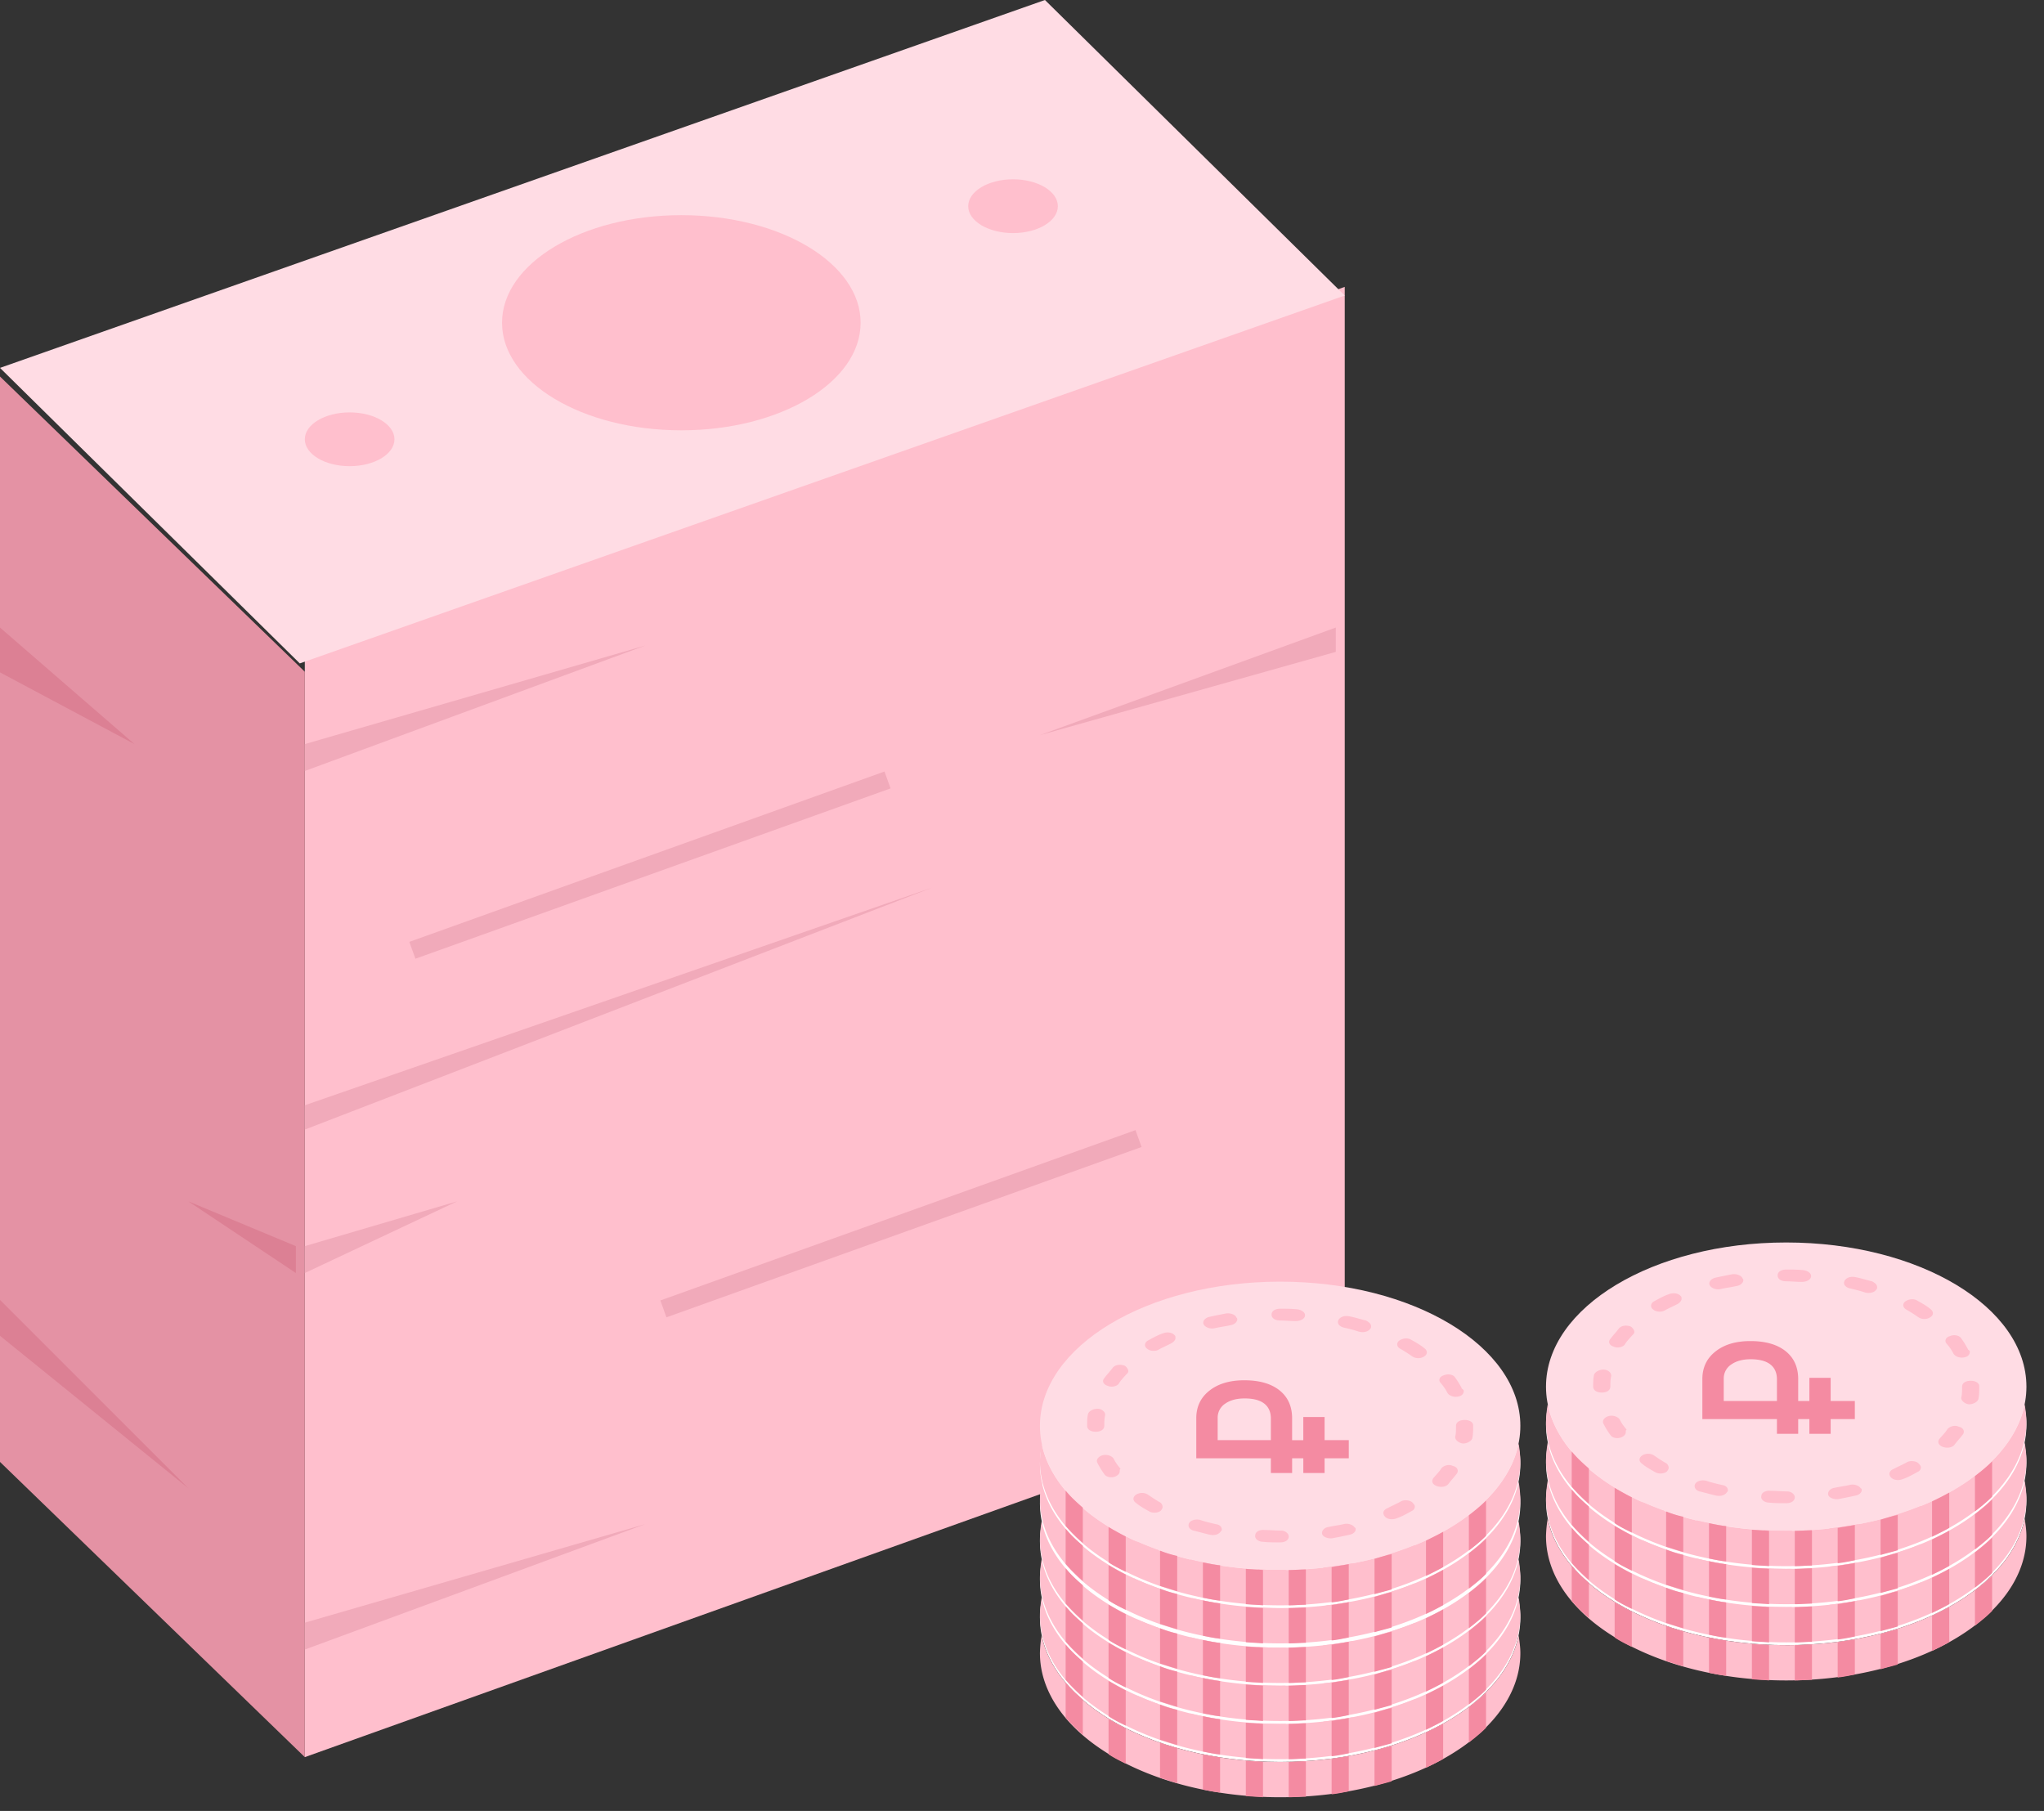 <svg width="114" height="101" fill="none" xmlns="http://www.w3.org/2000/svg"><rect width="100%" height="100%" fill="#333333" stroke="none"/><path d="M75 77.259L17 98V36.741L75 16v61.259z" fill="#FFBFCD"/><path d="M23 53l26.5-9.5M37 73l26.5-9.5" stroke="#F1AABA"/><path d="M0 20.518L16.72 37 75 16.482 58.28 0 0 20.518z" fill="#FFDCE4"/><path d="M17 98V37.465L0 21v60.535L17 98z" fill="#E492A4"/><path d="M10.5 67l6 4v-1.5l-6-2.5zm-3-25.5L0 35v2.5l7.5 4zm3 41.5L0 72.5v2L10.5 83z" fill="#DC8094"/><ellipse cx="38" cy="18" rx="10" ry="6" fill="#FFBFCD"/><ellipse cx="56.5" cy="11.5" rx="2.5" ry="1.5" fill="#FFBFCD"/><ellipse cx="19.5" cy="24.5" rx="2.5" ry="1.5" fill="#FFBFCD"/><path d="M36 36l-19 5.5V43l19-7zm0 49l-19 5.5V92l19-7zM25.5 67L17 69.5V71l8.5-4zM52 49.5L17 61.643V63l35-13.5zm6-8.5l16.5-4.643V35L58 41z" fill="#F1AABA"/><path d="M84.795 90.225c0 4.43-5.98 8.041-13.397 8.041S58 94.656 58 90.225c0-4.432 5.981-8.042 13.398-8.042 7.416 0 13.397 3.61 13.397 8.042z" fill="#fff"/><path d="M71.398 98.266c-6.843 0-12.489-3.085-13.302-7.057a6.852 6.852 0 00-.096.985c0 4.431 5.981 8.042 13.398 8.042 7.416 0 13.397-3.61 13.397-8.042 0-.328-.048-.657-.096-.985-.813 3.972-6.46 7.057-13.301 7.057z" fill="#FFBFCD"/><path d="M82.163 90.192c0 .262 0 .492-.047.722-.048.164-.287.295-.527.295-.239-.032-.43-.197-.43-.36.047-.198.047-.395.047-.624 0-.197.192-.329.479-.329s.478.132.478.296zm-.526-1.904c0 .131-.096.263-.287.296-.24.065-.526-.033-.622-.198a2.64 2.64 0 00-.383-.557c-.143-.165-.048-.361.192-.427.239-.099.526-.033.622.131.143.197.287.427.382.624.096.065.096.098.096.131zm-.335 4.431c0 .066 0 .099-.048.164-.143.197-.335.394-.478.591-.144.164-.43.197-.67.099-.24-.099-.287-.296-.143-.46.143-.164.334-.361.43-.525.144-.164.43-.23.622-.131.192.032.287.164.287.262zm-1.722-6.597c0 .098-.048.164-.144.23a.619.619 0 01-.67 0 8.162 8.162 0 00-.67-.427c-.191-.099-.239-.328-.047-.46.19-.131.478-.164.67-.033.239.132.526.296.717.46.096.066.144.164.144.23zm-.67 8.6c0 .098-.048.196-.192.262-.239.131-.526.295-.813.394-.24.098-.526.066-.67-.099-.143-.164-.096-.36.144-.46.239-.13.478-.229.717-.36.192-.132.527-.099.67.033.096.098.144.164.144.23zm-2.44-10.044c0 .032 0 .098-.048.13-.096.165-.383.23-.622.165-.287-.099-.575-.164-.862-.23-.239-.066-.382-.23-.287-.427.096-.164.335-.262.622-.197.335.066.622.165.91.23.19.099.286.197.286.328zM75.608 96c0 .132-.143.263-.335.296-.287.066-.622.131-.957.197-.239.033-.526-.066-.574-.23-.048-.164.096-.36.335-.394.287-.065.574-.098.861-.164.24-.066.527.033.622.197.048 0 .048.033.048.098zm-2.823-11.947c0 .033 0 .033 0 0 0 .197-.239.328-.526.328-.287 0-.574-.033-.861-.033-.287 0-.479-.131-.479-.328s.192-.328.479-.328c.335 0 .622 0 .957.033.239.032.43.164.43.328zm-.909 12.341c0 .197-.191.329-.478.329-.335 0-.67 0-.957-.033-.24 0-.479-.164-.431-.361 0-.197.24-.329.526-.296.287 0 .622.033.91.033.239 0 .43.164.43.328zm-2.87-12.111c0 .13-.144.295-.384.328-.287.066-.574.098-.86.164-.24.066-.527-.033-.623-.197-.096-.164.048-.361.287-.427.287-.065.622-.131.957-.197.24-.032.526.066.574.23.048.033.048.066.048.099zM68.143 96c0 .033 0 .066-.048.099-.096.164-.335.263-.622.197s-.622-.164-.91-.23c-.238-.066-.334-.262-.238-.426.095-.165.382-.23.622-.165.287.099.574.165.861.23.24.033.335.164.335.295zM65.56 85.334c0 .098-.096.197-.191.263-.24.13-.479.23-.718.36-.191.132-.526.1-.67-.032-.191-.132-.144-.361.048-.46.24-.131.526-.295.813-.394.24-.098.527-.065.67.099.048.033.048.098.048.164zm-.718 9.42c0 .066-.047.131-.095.197-.144.132-.479.164-.67.033-.24-.131-.526-.295-.718-.46-.191-.13-.191-.328 0-.459a.619.619 0 01.67 0c.191.131.43.295.67.427a.318.318 0 01.143.262zm-1.914-7.582c0 .066-.047.131-.095.164-.144.164-.335.361-.43.525-.097.164-.431.23-.623.132-.24-.066-.335-.263-.191-.427.143-.197.335-.394.478-.59.144-.165.43-.198.67-.1.096.066.191.198.191.296zm-.478 5.58c0 .131-.096.23-.24.295-.239.099-.526.033-.621-.13a4.377 4.377 0 01-.383-.624c-.096-.165.048-.362.287-.427.24-.066.526.033.622.197.096.197.24.394.383.558-.048.033-.048.065-.048.131zm-.814-3.151v.033c-.047.197-.047.394-.047.59 0 .198-.192.329-.479.329s-.478-.131-.478-.328c0-.23 0-.46.047-.657.048-.164.288-.295.527-.295.24 0 .43.164.43.328z" fill="#FFBFCD"/><path d="M71.876 98.266v1.97c.335 0 .622-.033.957-.033v-1.97c-.335 0-.622.033-.957.033zm-2.392-.066v1.97c.335.033.622.033.957.066v-1.97c-.335-.032-.622-.032-.957-.065zm4.785-.098v1.97c.334-.033.621-.099.956-.165v-1.969c-.334.066-.622.099-.956.164zm2.391-.459v1.969c.336-.098.623-.164.958-.262v-1.97c-.335.066-.622.164-.957.263zm-9.569.197v1.969c.335.066.622.131.957.164v-1.97c-.335-.032-.622-.098-.957-.163zm-2.392-.657v1.97c.335.098.622.197.957.295v-1.97a5.344 5.344 0 01-.957-.295zm-2.871-1.313v1.97c.287.197.622.36.957.525v-1.97c-.335-.164-.67-.36-.957-.525zm-2.393-2.035v1.97c.288.328.622.656.957.951v-1.97c-.335-.294-.67-.59-.957-.95zm20.097 2.79v1.97c.335-.165.67-.329.957-.493v-1.97c-.287.165-.622.329-.957.493zm2.392.558c.335-.263.67-.525.957-.82v-1.97c-.287.296-.622.558-.957.82v1.97zm-8.048-7.45v1.29h1.35v1.01h-1.35v.821H72.69v-.821h-.624v.821H70.88v-.821h-4.16V89.8c0-.644.245-1.158.736-1.543.487-.384 1.135-.576 1.945-.576.826 0 1.474.183 1.945.549.467.365.707.874.719 1.526v1.266h.624v-1.29h1.186zm-2.996 1.29v-1.206c0-.363-.123-.64-.368-.833-.245-.193-.612-.289-1.098-.289-.436 0-.793.095-1.07.285a.931.931 0 00-.431.777v1.266h2.967z" fill="#F48BA2"/><path d="M84.795 88.103c0 4.431-5.98 8.042-13.397 8.042S58 92.535 58 88.103c0-4.431 5.981-8.042 13.398-8.042 7.416 0 13.397 3.611 13.397 8.042z" fill="#fff"/><path d="M71.398 96.145c-6.843 0-12.489-3.086-13.302-7.057-.048.328-.096.656-.096.985 0 4.43 5.981 8.041 13.398 8.041 7.416 0 13.397-3.61 13.397-8.041a6.85 6.85 0 00-.096-.985c-.813 3.971-6.46 7.057-13.301 7.057z" fill="#FFBFCD"/><path d="M82.163 88.07c0 .263 0 .493-.047.722-.048.165-.287.296-.527.296-.239-.033-.43-.197-.43-.361.048-.197.047-.394.047-.624 0-.197.192-.328.479-.328s.478.131.478.295zm-.526-1.903c0 .13-.096.262-.287.295-.24.066-.526-.033-.622-.197a2.646 2.646 0 00-.383-.558c-.143-.164-.048-.361.192-.427.239-.098.526-.032.622.132.143.197.287.426.382.623.096.066.096.099.096.132zm-.335 4.43c0 .066 0 .1-.048.165-.143.197-.335.394-.478.59-.144.165-.43.198-.67.1-.24-.1-.287-.296-.143-.46.143-.165.334-.362.43-.526.144-.164.43-.23.622-.13.192.032.287.163.287.262zM79.58 84c0 .099-.048.164-.144.23a.619.619 0 01-.67 0 8.181 8.181 0 00-.67-.427c-.191-.098-.239-.328-.047-.46.19-.13.478-.163.67-.032.239.131.526.295.717.46.096.065.144.164.144.23zm-.67 8.6c0 .098-.048.197-.192.263-.239.13-.526.295-.813.393-.24.099-.526.066-.67-.098-.143-.164-.096-.361.144-.46.239-.13.478-.23.717-.36.192-.132.527-.1.67.032.096.099.144.164.144.23zm-2.44-10.044c0 .033 0 .099-.048.131-.096.164-.383.23-.622.164-.287-.098-.575-.164-.862-.23-.239-.065-.382-.23-.287-.426.096-.164.335-.263.622-.197.335.066.622.164.91.23.19.098.287.197.287.328zm-.862 11.324c0 .131-.143.263-.335.296-.287.065-.622.13-.957.196-.239.033-.526-.065-.574-.23-.048-.163.096-.36.335-.393.287-.066.574-.099.861-.164.24-.066.527.033.622.197.048 0 .048.032.048.098zm-2.823-11.948c0 .033 0 .033 0 0 0 .197-.239.329-.526.329-.287 0-.574-.033-.861-.033-.287 0-.479-.131-.479-.328s.192-.329.479-.329c.335 0 .622 0 .957.033.239.033.43.164.43.328zm-.909 12.342c0 .197-.191.328-.478.328-.335 0-.67 0-.957-.033-.24 0-.479-.164-.431-.36 0-.198.24-.329.526-.296.287 0 .622.033.91.033.239 0 .43.164.43.328zm-2.87-12.112c0 .131-.144.295-.384.328-.287.066-.574.099-.86.165-.24.065-.527-.033-.623-.198-.096-.164.048-.36.287-.426.287-.066.622-.132.957-.197.24-.033.526.066.574.23.048.033.048.065.048.098zm-.862 11.718c0 .033 0 .066-.048.099-.096.164-.335.262-.622.197-.287-.066-.622-.165-.91-.23-.238-.066-.334-.263-.238-.427.095-.164.383-.23.622-.164.287.098.574.164.861.23.24.033.335.164.335.295zM65.56 83.213c0 .098-.096.196-.191.262-.24.131-.479.23-.718.361-.191.131-.526.099-.67-.033-.191-.131-.143-.36.048-.46.24-.13.526-.295.813-.393.24-.099.527-.066.67.098.048.033.048.099.048.165zm-.718 9.42c0 .065-.047.131-.095.197-.144.131-.479.164-.67.032-.24-.13-.526-.295-.718-.459-.191-.131-.191-.328 0-.46a.619.619 0 01.67 0c.191.132.43.296.67.427a.318.318 0 01.143.263zM62.93 85.05c0 .065-.048.13-.096.164-.144.164-.335.36-.43.525-.097.164-.431.23-.623.131-.24-.066-.335-.262-.191-.426.143-.197.335-.394.478-.591.144-.165.43-.197.67-.099.096.066.191.197.191.296zm-.479 5.58c0 .13-.096.23-.24.295-.239.098-.526.033-.621-.131a4.387 4.387 0 01-.383-.624c-.096-.164.048-.361.287-.427.24-.065.526.033.622.197.096.197.24.394.383.558-.048.033-.048.066-.048.132zm-.814-3.151v.032c-.047.197-.047.394-.047.591 0 .197-.192.328-.479.328s-.478-.13-.478-.328c0-.23 0-.46.048-.656.047-.164.287-.296.526-.296.24 0 .43.164.43.329z" fill="#FFBFCD"/><path d="M71.876 96.145v1.97c.335 0 .622-.034.957-.034v-1.969c-.335 0-.622.033-.957.033zm-2.392-.065v1.969c.335.032.622.032.957.065v-1.97c-.335-.032-.622-.032-.957-.065zm4.785-.1v1.97c.334-.033.622-.098.956-.164v-1.97c-.334.066-.621.1-.956.165zm2.392-.459v1.97c.335-.099.622-.164.957-.263v-1.97c-.335.066-.622.165-.957.263zm-9.57.197v1.97c.335.065.622.131.957.164v-1.97c-.335-.032-.622-.098-.957-.164zm-2.392-.656v1.97c.335.098.622.196.957.294v-1.969a5.334 5.334 0 01-.957-.295zm-2.871-1.313v1.97c.287.196.622.36.957.524v-1.97c-.335-.163-.67-.36-.957-.524zm-2.393-2.035v1.97c.288.327.623.656.957.951v-1.97c-.334-.295-.67-.59-.957-.951zm20.097 2.79v1.97c.335-.165.67-.329.957-.493v-1.97c-.287.165-.622.329-.957.493zm2.392.558c.335-.263.67-.525.957-.82v-1.97c-.287.295-.622.558-.957.82v1.97zm-8.048-7.45v1.29h1.35v1.01h-1.35v.82H72.69v-.82h-.624v.82H70.88v-.82h-4.16V87.68c0-.644.245-1.158.736-1.543.487-.385 1.135-.577 1.945-.577.826 0 1.474.183 1.945.55.467.365.707.874.719 1.526v1.266h.624v-1.29h1.186zm-2.996 1.29v-1.206c0-.364-.123-.641-.368-.834-.245-.192-.611-.288-1.098-.288-.436 0-.793.095-1.07.284a.931.931 0 00-.431.778v1.266h2.967z" fill="#F48BA2"/><path d="M84.795 85.973c0 4.431-5.98 8.042-13.397 8.042S58 90.405 58 85.973c0-4.431 5.981-8.042 13.398-8.042 7.416 0 13.397 3.61 13.397 8.042z" fill="#fff"/><path d="M71.398 94.015c-6.843 0-12.489-3.086-13.302-7.057a6.854 6.854 0 00-.096.984c0 4.432 5.981 8.042 13.398 8.042 7.416 0 13.397-3.61 13.397-8.042a6.83 6.83 0 00-.096-.984c-.813 3.971-6.46 7.057-13.301 7.057z" fill="#FFBFCD"/><path d="M82.163 85.94c0 .263 0 .493-.047.722-.048.164-.287.296-.527.296-.239-.033-.43-.197-.43-.361.047-.197.047-.394.047-.624 0-.197.192-.328.479-.328s.478.131.478.295zm-.526-1.904c0 .132-.096.263-.287.296-.24.066-.526-.033-.622-.197a2.64 2.64 0 00-.383-.558c-.143-.164-.048-.361.192-.427.239-.098.526-.033.622.131.143.197.287.427.382.624.096.066.096.099.096.131zm-.335 4.432c0 .065 0 .098-.048.164-.143.197-.335.394-.478.59-.144.165-.43.198-.67.099-.24-.099-.287-.295-.143-.46.143-.164.334-.36.43-.525.144-.164.43-.23.622-.131.192.033.287.164.287.263zM79.58 81.87c0 .099-.048.164-.144.23a.619.619 0 01-.67 0 8.162 8.162 0 00-.67-.427c-.191-.098-.239-.328-.047-.46.19-.13.478-.163.67-.032.239.131.526.295.717.46.096.065.144.163.144.23zm-.67 8.6c0 .098-.048.197-.192.262-.239.132-.526.296-.813.394-.24.099-.526.066-.67-.098-.143-.164-.096-.361.144-.46.239-.131.478-.23.717-.36.192-.132.527-.1.67.032.096.099.144.164.144.23zm-2.44-10.044c0 .033 0 .098-.048.131-.096.164-.383.23-.622.164-.287-.098-.575-.164-.862-.23-.239-.065-.382-.23-.287-.426.096-.164.335-.263.622-.197.335.066.622.164.91.23.19.098.286.197.286.328zm-.862 11.324c0 .131-.143.263-.335.295-.287.066-.622.132-.957.197-.239.033-.526-.065-.574-.23-.048-.164.096-.36.335-.393.287-.066.574-.099.861-.165.24-.065.527.033.622.198.048 0 .048.032.048.098zm-2.823-11.948c0 .033 0 .033 0 0 0 .197-.239.328-.526.328-.287 0-.574-.032-.861-.032-.287 0-.479-.132-.479-.329s.192-.328.479-.328c.335 0 .622 0 .957.033.239.033.43.164.43.328zm-.909 12.342c0 .197-.191.328-.478.328-.335 0-.67 0-.957-.033-.24 0-.479-.164-.431-.36 0-.198.24-.33.526-.296.287 0 .622.033.91.033.239 0 .43.164.43.328zm-2.87-12.112c0 .131-.144.295-.384.328-.287.066-.574.099-.86.164-.24.066-.527-.032-.623-.197-.096-.164.048-.36.287-.426.287-.066.622-.132.957-.197.24-.033.526.065.574.23.048.032.048.065.048.098zm-.862 11.718c0 .033 0 .066-.048.098-.096.165-.335.263-.622.197-.287-.065-.622-.164-.91-.23-.238-.065-.334-.262-.238-.426.095-.164.382-.23.622-.164.287.098.574.164.861.23.24.032.335.164.335.295zM65.56 81.082c0 .099-.096.197-.191.263-.24.131-.479.23-.718.361-.191.131-.526.099-.67-.033-.191-.131-.144-.36.048-.46.24-.13.526-.295.813-.393.24-.099.527-.066.67.098.048.033.048.099.048.164zm-.718 9.42c0 .066-.047.132-.095.198-.144.13-.479.164-.67.032-.24-.13-.526-.295-.718-.46-.191-.13-.191-.327 0-.459a.619.619 0 01.67 0c.191.132.43.296.67.427a.318.318 0 01.143.263zm-1.914-7.582c0 .066-.047.132-.095.165-.144.164-.335.36-.43.525-.097.164-.431.23-.623.131-.24-.066-.335-.263-.191-.427.143-.197.335-.394.478-.59.144-.165.43-.197.67-.099.096.066.191.197.191.295zm-.478 5.58c0 .132-.096.23-.24.296-.239.098-.526.033-.621-.132a4.377 4.377 0 01-.383-.623c-.096-.164.048-.361.287-.427.24-.066.526.033.622.197.096.197.24.394.383.558-.048.033-.048.066-.048.131zm-.814-3.15v.032c-.047.197-.047.394-.047.591 0 .197-.192.328-.479.328s-.478-.131-.478-.328c0-.23 0-.46.047-.656.048-.165.288-.296.527-.296.24 0 .43.164.43.328z" fill="#FFBFCD"/><path d="M71.876 94.015v1.97c.335 0 .622-.034.957-.034v-1.97c-.335 0-.622.034-.957.034zm-2.392-.065v1.968c.335.033.622.033.957.066v-1.97c-.335-.032-.622-.032-.957-.065zm4.785-.1v1.97c.334-.033.621-.098.956-.164v-1.97c-.334.066-.622.1-.956.165zm2.391-.459v1.97c.336-.099.623-.165.958-.263v-1.97c-.335.066-.622.165-.957.263zm-9.569.197v1.97c.335.065.622.13.957.163v-1.969c-.335-.033-.622-.098-.957-.164zm-2.392-.656V94.9c.335.098.622.197.957.295v-1.969a5.352 5.352 0 01-.957-.295zm-2.871-1.313v1.969c.287.197.622.361.957.525v-1.97c-.335-.163-.67-.36-.957-.524zm-2.393-2.035v1.969c.288.328.622.657.957.952v-1.97c-.335-.295-.67-.59-.957-.951zm20.097 2.79v1.969c.335-.164.67-.328.957-.492v-1.97c-.287.164-.622.328-.957.493zm2.392.558c.335-.263.67-.526.957-.82v-1.97c-.287.295-.622.558-.957.82v1.97zm-8.048-7.451v1.29h1.35v1.01h-1.35v.822H72.69v-.822h-.624v.822H70.88v-.822h-4.16V85.55c0-.644.245-1.158.736-1.543.487-.385 1.135-.577 1.945-.577.826 0 1.474.183 1.945.549.467.366.707.875.719 1.526v1.267h.624v-1.29h1.186zm-2.996 1.29v-1.205c0-.364-.123-.641-.368-.834-.245-.192-.612-.288-1.098-.288-.436 0-.793.095-1.07.284a.931.931 0 00-.431.778v1.266h2.967z" fill="#F48BA2"/><path d="M84.795 83.851c0 4.432-5.98 8.042-13.397 8.042S58 88.283 58 83.851c0-4.43 5.981-8.041 13.398-8.041 7.416 0 13.397 3.61 13.397 8.041z" fill="#fff"/><path d="M71.398 91.893c-6.843 0-12.489-3.085-13.302-7.057a6.843 6.843 0 00-.096.985c0 4.431 5.981 8.042 13.398 8.042 7.416 0 13.397-3.611 13.397-8.042a6.85 6.85 0 00-.096-.985c-.813 3.972-6.46 7.057-13.301 7.057z" fill="#FFBFCD"/><path d="M82.163 83.819c0 .262 0 .492-.047.722-.048.164-.287.295-.527.295-.239-.033-.43-.197-.43-.36.048-.198.047-.395.047-.624 0-.198.192-.329.479-.329s.478.132.478.296zm-.526-1.904c0 .131-.096.262-.287.295-.24.066-.526-.032-.622-.197a2.646 2.646 0 00-.383-.558c-.143-.164-.048-.36.192-.426.239-.099.526-.033.622.13.143.198.287.428.382.625.096.065.096.098.096.13zm-.335 4.431c0 .066 0 .099-.048.164-.143.197-.335.394-.478.591-.144.164-.43.197-.67.098-.24-.098-.287-.295-.143-.46.143-.163.334-.36.43-.524.144-.164.43-.23.622-.132.192.033.287.165.287.263zm-1.722-6.597c0 .098-.048.164-.144.23a.619.619 0 01-.67 0 8.181 8.181 0 00-.67-.427c-.191-.099-.239-.329-.047-.46.19-.131.478-.164.67-.033.239.132.526.296.717.46.096.065.144.164.144.23zm-.67 8.6c0 .098-.048.196-.192.262-.239.131-.526.295-.813.394-.24.098-.526.065-.67-.099-.143-.164-.096-.36.144-.46.239-.13.478-.229.717-.36.192-.132.527-.099.67.032.096.099.144.165.144.23zm-2.44-10.045c0 .033 0 .099-.048.132-.096.164-.383.23-.622.164-.287-.099-.575-.164-.862-.23-.239-.066-.382-.23-.287-.427.096-.164.335-.262.622-.197.335.066.622.164.91.23.19.099.287.197.287.328zm-.862 11.324c0 .132-.143.263-.335.296-.287.065-.622.131-.957.197-.239.032-.526-.066-.574-.23-.048-.164.096-.361.335-.394.287-.066.574-.098.861-.164.24-.066.527.033.622.197.048 0 .048.033.048.098zm-2.823-11.947c0 .032 0 .032 0 0 0 .197-.239.328-.526.328-.287 0-.574-.033-.861-.033-.287 0-.479-.131-.479-.328s.192-.328.479-.328c.335 0 .622 0 .957.032.239.033.43.164.43.329zm-.909 12.341c0 .197-.191.328-.478.328-.335 0-.67 0-.957-.032-.24 0-.479-.165-.431-.361 0-.197.24-.329.526-.296.287 0 .622.033.91.033.239 0 .43.164.43.328zm-2.87-12.112c0 .132-.144.296-.384.329-.287.065-.574.098-.86.164-.24.065-.527-.033-.623-.197-.096-.164.048-.361.287-.427.287-.066.622-.131.957-.197.24-.033.526.066.574.23.048.033.048.066.048.098zm-.862 11.718c0 .033 0 .066-.048.099-.096.164-.335.262-.622.197-.287-.066-.622-.164-.91-.23-.238-.066-.334-.263-.238-.427.095-.164.383-.23.622-.164.287.099.574.164.861.23.24.033.335.164.335.295zM65.56 78.961c0 .098-.096.197-.191.262-.24.132-.479.23-.718.361-.191.132-.526.099-.67-.032-.191-.132-.143-.362.048-.46.24-.131.526-.295.813-.394.24-.098.527-.066.67.099.048.032.048.098.048.164zm-.718 9.42c0 .066-.047.131-.095.197-.144.131-.479.164-.67.033-.24-.132-.526-.296-.718-.46-.191-.131-.191-.328 0-.46a.619.619 0 01.67 0c.191.132.43.296.67.427a.318.318 0 01.143.263zM62.93 80.8c0 .066-.048.131-.096.164-.144.164-.335.361-.43.525-.097.164-.431.23-.623.132-.24-.066-.335-.263-.191-.427.143-.197.335-.394.478-.591.144-.164.43-.197.67-.099.096.066.191.197.191.296zm-.479 5.58c0 .131-.096.23-.24.295-.239.099-.526.033-.621-.131a4.387 4.387 0 01-.383-.624c-.096-.164.048-.36.287-.426.24-.066.526.032.622.197.096.197.24.393.383.558-.048.032-.048.065-.048.13zm-.814-3.151v.033c-.047.197-.047.394-.047.59 0 .197-.192.329-.479.329s-.478-.132-.478-.329c0-.23 0-.46.048-.656.047-.164.287-.295.526-.295.24 0 .43.164.43.328z" fill="#FFBFCD"/><path d="M71.876 91.893v1.97c.335 0 .622-.033.957-.033v-1.97c-.335 0-.622.033-.957.033zm-2.392-.065v1.969c.335.033.622.033.957.066v-1.97c-.335-.033-.622-.033-.957-.066zm4.785-.099v1.97c.334-.034.622-.1.956-.165v-1.97c-.334.067-.621.1-.956.165zm2.392-.459v1.969c.335-.099.622-.164.957-.263v-1.97c-.335.067-.622.165-.957.263zm-9.57.196v1.97c.335.065.622.131.957.164v-1.97c-.335-.032-.622-.098-.957-.163zm-2.392-.656v1.97c.335.098.622.196.957.295v-1.97a5.334 5.334 0 01-.957-.295zm-2.871-1.313v1.97c.287.196.622.36.957.525v-1.97c-.335-.164-.67-.36-.957-.525zm-2.393-2.035v1.97c.288.328.623.656.957.951v-1.97c-.334-.294-.67-.59-.957-.95zm20.097 2.79v1.97c.335-.165.67-.329.957-.493v-1.97c-.287.165-.622.329-.957.493zm2.392.558c.335-.263.67-.525.957-.82v-1.97c-.287.295-.622.558-.957.82v1.97zm-8.048-7.45v1.29h1.35v1.01h-1.35v.821H72.69v-.821h-.624v.821H70.88v-.821h-4.16v-2.232c0-.644.245-1.158.736-1.543.487-.384 1.135-.577 1.945-.577.826 0 1.474.183 1.945.55.467.365.707.874.719 1.526v1.266h.624v-1.29h1.186zm-2.996 1.29v-1.206c0-.363-.123-.641-.368-.833-.245-.193-.611-.289-1.098-.289-.436 0-.793.095-1.07.285a.931.931 0 00-.431.777v1.266h2.967z" fill="#F48BA2"/><path d="M84.795 81.644c0 4.431-5.98 8.042-13.397 8.042S58 86.076 58 81.644c0-4.43 5.981-8.041 13.398-8.041 7.416 0 13.397 3.61 13.397 8.041z" fill="#fff"/><path d="M71.398 89.686c-6.843 0-12.489-3.085-13.302-7.057a6.85 6.85 0 00-.096.985c0 4.431 5.981 8.042 13.398 8.042 7.416 0 13.397-3.611 13.397-8.042a6.85 6.85 0 00-.096-.985c-.813 3.972-6.46 7.057-13.301 7.057z" fill="#FFBFCD"/><path d="M82.163 81.612c0 .262 0 .492-.047.722-.048.164-.287.295-.527.295-.239-.033-.43-.197-.43-.36.047-.198.047-.395.047-.625 0-.197.192-.328.479-.328s.478.132.478.296zm-.526-1.904c0 .131-.096.262-.287.295-.24.066-.526-.033-.622-.197a2.64 2.64 0 00-.383-.558c-.143-.164-.048-.36.192-.426.239-.099.526-.033.622.13.143.198.287.428.382.624.096.066.096.099.096.132zm-.335 4.431c0 .066 0 .099-.048.164-.143.197-.335.394-.478.59-.144.165-.43.198-.67.1-.24-.1-.287-.296-.143-.46.143-.164.334-.361.43-.525.144-.164.43-.23.622-.132.192.033.287.164.287.263zm-1.722-6.597c0 .098-.048.164-.144.23a.619.619 0 01-.67 0 8.162 8.162 0 00-.67-.427c-.191-.099-.239-.329-.047-.46.19-.131.478-.164.67-.033.239.132.526.296.717.46.096.065.144.164.144.23zm-.67 8.6c0 .098-.048.196-.192.262-.239.131-.526.295-.813.394-.24.098-.526.065-.67-.099-.143-.164-.096-.36.144-.46.239-.13.478-.23.717-.36.192-.132.527-.099.67.032.096.099.144.165.144.23zm-2.44-10.045c0 .033 0 .099-.048.132-.096.164-.383.23-.622.164-.287-.099-.575-.164-.862-.23-.239-.066-.382-.23-.287-.427.096-.164.335-.262.622-.197.335.066.622.164.91.23.19.099.286.197.286.328zm-.862 11.324c0 .132-.143.263-.335.296-.287.065-.622.131-.957.197-.239.032-.526-.066-.574-.23-.048-.164.096-.361.335-.394.287-.066.574-.098.861-.164.24-.066.527.033.622.197.048 0 .048.033.048.098zm-2.823-11.947c0 .032 0 .032 0 0 0 .197-.239.328-.526.328-.287 0-.574-.033-.861-.033-.287 0-.479-.131-.479-.328s.192-.328.479-.328c.335 0 .622 0 .957.032.239.033.43.165.43.329zm-.909 12.341c0 .197-.191.328-.478.328-.335 0-.67 0-.957-.032-.24 0-.479-.165-.431-.361 0-.197.24-.329.526-.296.287 0 .622.033.91.033.239 0 .43.164.43.328zm-2.87-12.112c0 .132-.144.296-.384.329-.287.065-.574.098-.86.164-.24.065-.527-.033-.623-.197-.096-.164.048-.361.287-.427.287-.066.622-.131.957-.197.24-.033.526.066.574.23.048.033.048.066.048.098zm-.862 11.718c0 .033 0 .066-.048.099-.096.164-.335.262-.622.197-.287-.066-.622-.164-.91-.23-.238-.066-.334-.263-.238-.427.095-.164.382-.23.622-.164.287.099.574.164.861.23.24.033.335.164.335.295zM65.56 76.754c0 .098-.096.197-.191.262-.24.132-.479.23-.718.361-.191.132-.526.099-.67-.032-.191-.132-.144-.361.048-.46.24-.131.526-.295.813-.394.24-.098.527-.066.67.099.048.032.048.098.048.164zm-.718 9.42c0 .066-.047.131-.095.197-.144.131-.479.164-.67.033-.24-.132-.526-.296-.718-.46-.191-.131-.191-.328 0-.46a.619.619 0 01.67 0c.191.132.43.296.67.428a.318.318 0 01.143.262zm-1.914-7.582c0 .066-.047.131-.095.164-.144.164-.335.361-.43.525-.097.164-.431.23-.623.131-.24-.065-.335-.262-.191-.426.143-.197.335-.394.478-.591.144-.164.43-.197.67-.099.096.066.191.197.191.296zm-.478 5.58c0 .131-.096.23-.24.295-.239.099-.526.033-.621-.131a4.377 4.377 0 01-.383-.624c-.096-.164.048-.36.287-.426.24-.066.526.032.622.197.096.197.24.393.383.557-.048.033-.048.066-.048.132zm-.814-3.151v.033c-.047.197-.047.394-.047.59 0 .197-.192.329-.479.329s-.478-.132-.478-.329c0-.23 0-.46.047-.656.048-.164.288-.296.527-.296.24 0 .43.165.43.329z" fill="#FFBFCD"/><path d="M71.876 89.686v1.97c.335 0 .622-.033.957-.033v-1.97c-.335 0-.622.033-.957.033zm-2.392-.066v1.97c.335.033.622.033.957.066v-1.97c-.335-.033-.622-.033-.957-.066zm4.785-.098v1.97c.334-.034.621-.1.956-.165v-1.97c-.334.067-.622.1-.956.165zm2.391-.46v1.97c.336-.099.623-.164.958-.263V88.8c-.335.066-.622.165-.957.263zm-9.569.198v1.969c.335.066.622.131.957.164v-1.97c-.335-.032-.622-.098-.957-.164zm-2.392-.657v1.97c.335.098.622.196.957.295v-1.97a5.344 5.344 0 01-.957-.295zm-2.871-1.313v1.97c.287.196.622.36.957.525v-1.97c-.335-.164-.67-.36-.957-.525zm-2.393-2.035v1.97c.288.328.622.656.957.951v-1.97c-.335-.295-.67-.59-.957-.951zm20.097 2.79v1.97c.335-.165.67-.329.957-.493v-1.97c-.287.165-.622.329-.957.493zm2.392.558c.335-.262.67-.525.957-.82v-1.97c-.287.296-.622.558-.957.82v1.97zm-8.048-7.45v1.29h1.35v1.01h-1.35v.821H72.69v-.821h-.624v.821H70.88v-.821h-4.16V81.22c0-.644.245-1.158.736-1.543.487-.384 1.135-.577 1.945-.577.826 0 1.474.183 1.945.55.467.365.707.874.719 1.526v1.266h.624v-1.29h1.186zm-2.996 1.29v-1.206c0-.363-.123-.641-.368-.834-.245-.192-.612-.288-1.098-.288-.436 0-.793.095-1.07.285a.931.931 0 00-.431.777v1.266h2.967z" fill="#F48BA2"/><path d="M84.795 79.523c0 4.431-5.98 8.042-13.397 8.042S58 83.954 58 79.523c0-4.431 5.981-8.042 13.398-8.042 7.416 0 13.397 3.61 13.397 8.042z" fill="#FFDCE4"/><path d="M71.398 87.565c-6.843 0-12.489-3.086-13.302-7.057a6.83 6.83 0 00-.096.984c0 4.431 5.981 8.042 13.398 8.042 7.416 0 13.397-3.61 13.397-8.042a6.85 6.85 0 00-.096-.984c-.813 3.971-6.46 7.057-13.301 7.057z" fill="#FFBFCD"/><path d="M82.163 79.49c0 .263 0 .492-.047.722-.048.164-.287.296-.527.296-.239-.033-.43-.197-.43-.361.048-.197.047-.394.047-.624 0-.197.192-.328.479-.328s.478.13.478.295zm-.526-1.904c0 .132-.096.263-.287.296-.24.065-.526-.033-.622-.197a2.641 2.641 0 00-.383-.558c-.143-.164-.048-.361.192-.427.239-.098.526-.033.622.131.143.197.287.427.382.624.096.066.096.099.096.131zm-.335 4.431c0 .066 0 .099-.048.165-.143.197-.335.394-.478.59-.144.164-.43.197-.67.099-.24-.099-.287-.295-.143-.46.143-.164.334-.36.43-.525.144-.164.43-.23.622-.131.192.033.287.164.287.263zM79.58 75.42c0 .098-.048.164-.144.23a.619.619 0 01-.67 0 8.181 8.181 0 00-.67-.427c-.191-.098-.239-.328-.047-.46.19-.13.478-.164.67-.032.239.131.526.295.717.46.096.065.144.163.144.229zm-.67 8.6c0 .098-.048.197-.192.262-.239.132-.526.296-.813.394-.24.099-.526.066-.67-.098-.143-.164-.096-.361.144-.46.239-.131.478-.23.717-.36.192-.132.527-.1.67.032.096.098.144.164.144.23zm-2.44-10.044c0 .033 0 .098-.048.131-.096.164-.383.23-.622.164a8.363 8.363 0 00-.862-.23c-.239-.065-.382-.23-.287-.426.096-.164.335-.263.622-.197.335.065.622.164.91.23.19.098.287.196.287.328zM75.608 85.3c0 .131-.143.262-.335.295-.287.066-.622.132-.957.197-.239.033-.526-.066-.574-.23-.048-.164.096-.36.335-.394.287-.065.574-.098.861-.164.24-.065.527.033.622.197.048 0 .048.033.048.099zm-2.823-11.948c0 .033 0 .033 0 0 0 .197-.239.328-.526.328-.287 0-.574-.033-.861-.033-.287 0-.479-.13-.479-.328 0-.197.192-.328.479-.328.335 0 .622 0 .957.033.239.033.43.164.43.328zm-.909 12.342c0 .197-.191.328-.478.328-.335 0-.67 0-.957-.033-.24 0-.479-.164-.431-.361 0-.197.24-.328.526-.295.287 0 .622.032.91.032.239 0 .43.165.43.329zm-2.87-12.112c0 .131-.144.295-.384.328-.287.066-.574.099-.86.164-.24.066-.527-.033-.623-.197-.096-.164.048-.36.287-.426.287-.066.622-.132.957-.197.24-.033.526.065.574.23.048.032.048.065.048.098zM68.143 85.3c0 .033 0 .065-.048.098-.096.164-.335.263-.622.197-.287-.065-.622-.164-.91-.23-.238-.065-.334-.262-.238-.426.095-.164.383-.23.622-.164.287.098.574.164.861.23.24.032.335.163.335.295zM65.56 74.632c0 .099-.096.197-.191.263-.24.131-.479.23-.718.36-.191.132-.526.1-.67-.032-.191-.131-.143-.361.048-.46.24-.13.526-.295.813-.393.24-.099.527-.066.67.098.048.033.048.099.048.164zm-.718 9.42c0 .066-.047.132-.095.197-.144.132-.479.165-.67.033-.24-.131-.526-.295-.718-.46-.191-.13-.191-.328 0-.459a.619.619 0 01.67 0c.191.132.43.296.67.427a.318.318 0 01.143.262zM62.93 76.47c0 .066-.048.132-.096.164-.144.165-.335.362-.43.526-.097.164-.431.23-.623.13-.24-.065-.335-.262-.191-.426.143-.197.335-.394.478-.59.144-.165.43-.198.67-.1.096.066.191.198.191.296zm-.479 5.58c0 .132-.096.23-.24.296-.239.098-.526.032-.621-.132a4.386 4.386 0 01-.383-.623c-.096-.164.048-.361.287-.427.24-.066.526.033.622.197.096.197.24.394.383.558-.048.033-.048.066-.048.131zm-.814-3.15v.032c-.047.197-.047.394-.047.59 0 .198-.192.33-.479.33s-.478-.132-.478-.33c0-.229 0-.459.048-.656.047-.164.287-.295.526-.295.24 0 .43.164.43.328z" fill="#FFBFCD"/><path d="M71.876 87.565v1.969c.335 0 .622-.033.957-.033v-1.97c-.335 0-.622.034-.957.034zm-2.392-.066v1.97c.335.032.622.032.957.065v-1.97c-.335-.032-.622-.032-.957-.065zm4.785-.099v1.97c.334-.033.622-.099.956-.164v-1.97c-.334.066-.621.099-.956.164zm2.392-.459v1.97c.335-.099.622-.165.957-.263v-1.97c-.335.066-.622.165-.957.263zm-9.57.197v1.97c.335.065.622.13.957.163v-1.969c-.335-.033-.622-.099-.957-.164zm-2.392-.657v1.97c.335.098.622.197.957.295v-1.97a5.334 5.334 0 01-.957-.295zm-2.871-1.313v1.97c.287.197.622.36.957.525v-1.97c-.335-.164-.67-.36-.957-.525zm-2.393-2.035v1.97c.288.328.623.656.957.952v-1.97c-.334-.295-.67-.59-.957-.951zm20.097 2.791v1.969c.335-.164.67-.328.957-.492v-1.97c-.287.164-.622.328-.957.493zm2.392.557c.335-.262.67-.525.957-.82v-1.97c-.287.296-.622.558-.957.82v1.97zm-8.048-7.45v1.29h1.35v1.01h-1.35v.822H72.69v-.822h-.624v.822H70.88v-.822h-4.16V79.1c0-.643.245-1.158.736-1.542.487-.385 1.135-.577 1.945-.577.826 0 1.474.183 1.945.549.467.366.707.874.719 1.526v1.266h.624v-1.29h1.186zm-2.996 1.29v-1.206c0-.363-.123-.64-.368-.833-.245-.192-.611-.288-1.098-.288-.436 0-.793.094-1.07.284a.931.931 0 00-.431.777v1.266h2.967z" fill="#F48BA2"/><path d="M113.02 83.71c0 4.432-5.981 8.043-13.398 8.043-7.416 0-13.397-3.611-13.397-8.042 0-4.431 5.98-8.042 13.397-8.042s13.398 3.61 13.398 8.042z" fill="#fff"/><path d="M99.622 91.752c-6.842 0-12.488-3.085-13.302-7.056a6.866 6.866 0 00-.095.984c0 4.431 5.98 8.042 13.397 8.042s13.398-3.61 13.398-8.042c0-.328-.048-.656-.096-.985-.813 3.972-6.459 7.058-13.302 7.058z" fill="#FFBFCD"/><path d="M110.388 83.678c0 .263 0 .492-.047.722-.048.164-.288.295-.527.295-.239-.032-.43-.196-.43-.36.047-.197.047-.394.047-.624 0-.197.192-.329.479-.329s.478.132.478.296zm-.526-1.904c0 .132-.096.263-.287.296-.239.065-.526-.033-.622-.197a2.635 2.635 0 00-.383-.558c-.143-.164-.048-.361.192-.427.239-.099.526-.033.622.131.143.197.287.427.382.624.096.066.096.098.096.131zm-.335 4.431c0 .066 0 .099-.048.165-.143.196-.335.393-.478.59-.144.164-.431.197-.67.099-.239-.099-.287-.296-.144-.46.144-.164.335-.36.431-.525.144-.164.431-.23.622-.131.191.033.287.164.287.262zm-1.722-6.597c0 .098-.048.164-.144.23a.62.62 0 01-.67 0 8.15 8.15 0 00-.67-.427c-.191-.099-.239-.328-.048-.46.192-.13.479-.164.67-.032.24.13.527.295.718.46.096.065.144.163.144.229zm-.67 8.6c0 .098-.048.197-.192.262-.239.132-.526.296-.813.394-.239.099-.526.066-.67-.098-.144-.165-.096-.362.144-.46.239-.131.478-.23.717-.361.192-.131.527-.098.67.033.096.098.144.164.144.23zm-2.441-10.044c0 .032 0 .098-.047.13-.096.165-.383.23-.622.165a8.444 8.444 0 00-.862-.23c-.239-.065-.383-.23-.287-.426.096-.165.335-.263.622-.197.335.065.622.164.909.23.192.098.287.196.287.328zm-.861 11.324c0 .131-.143.262-.335.295-.287.066-.622.131-.957.197-.239.033-.526-.066-.574-.23-.048-.164.096-.36.335-.394.287-.065.574-.098.861-.164.239-.065.527.033.622.197.048 0 .048.033.048.099zM101.01 77.54c0 .033 0 .033 0 0 0 .197-.239.328-.526.328-.287 0-.574-.033-.861-.033-.288 0-.479-.13-.479-.328 0-.197.191-.328.478-.328.335 0 .622 0 .957.033.24.033.431.164.431.328zm-.909 12.342c0 .197-.191.328-.478.328-.336 0-.67 0-.958-.033-.239 0-.478-.164-.43-.361 0-.197.24-.328.526-.296.287 0 .622.033.91.033.239 0 .43.165.43.329zM97.23 77.77c0 .131-.144.295-.383.328-.287.066-.574.099-.861.164-.24.066-.526-.033-.622-.197-.096-.164.048-.36.287-.427.287-.065.622-.13.957-.197.24-.032.526.066.574.23.048.033.048.066.048.099zm-.861 11.718c0 .032 0 .065-.048.098-.096.164-.335.263-.622.197s-.622-.164-.91-.23c-.239-.065-.334-.262-.239-.426.096-.164.383-.23.623-.164.287.098.574.164.86.23.24.032.336.163.336.295zM93.785 78.82c0 .099-.096.197-.191.263-.24.131-.479.23-.718.36-.192.132-.526.1-.67-.032-.191-.131-.144-.361.048-.46.24-.13.526-.295.813-.393.24-.099.527-.066.67.098.048.033.048.098.048.164zm-.718 9.42c0 .066-.048.132-.095.197-.144.132-.479.165-.67.033-.24-.131-.527-.295-.718-.46-.192-.13-.192-.328 0-.459a.619.619 0 01.67 0c.191.131.43.296.67.427a.318.318 0 01.143.262zm-1.914-7.582a.215.215 0 01-.095.164c-.144.164-.335.361-.431.525-.096.165-.43.23-.622.132-.24-.066-.335-.263-.191-.427.143-.197.335-.394.478-.59.144-.165.43-.198.67-.1.096.066.191.198.191.296zm-.478 5.58c0 .132-.096.23-.24.296-.239.098-.526.032-.621-.132a4.385 4.385 0 01-.383-.623c-.096-.164.048-.361.287-.427.24-.066.526.033.622.197.096.197.24.394.383.558-.048.033-.048.066-.048.131zm-.814-3.15v.032c-.047.197-.047.394-.047.59 0 .198-.192.329-.479.329s-.478-.131-.478-.328c0-.23 0-.46.047-.657.048-.164.288-.295.527-.295.239 0 .43.164.43.328z" fill="#FFBFCD"/><path d="M100.101 91.752v1.97c.335 0 .622-.033.957-.033v-1.97c-.335 0-.622.034-.957.034zm-2.392-.065v1.97c.334.032.622.032.956.065v-1.97c-.334-.032-.622-.032-.957-.065zm4.784-.099v1.97c.335-.033.622-.099.957-.164v-1.97c-.335.066-.622.099-.957.164zm2.393-.459v1.97c.335-.1.622-.165.957-.263v-1.97c-.335.066-.622.164-.957.263zm-9.57.197v1.97c.335.065.622.13.957.163v-1.97c-.335-.032-.622-.098-.957-.163zm-2.392-.656v1.969c.335.098.622.197.957.295v-1.97a5.337 5.337 0 01-.957-.295zm-2.871-1.314v1.97c.287.197.622.36.957.525v-1.97c-.335-.164-.67-.36-.957-.525zm-2.393-2.035v1.97c.288.328.622.656.957.952v-1.97c-.335-.295-.67-.59-.957-.952zm20.097 2.79v1.97c.335-.164.67-.329.957-.493V89.62c-.287.164-.622.328-.957.492zm2.392.559c.335-.263.67-.526.957-.821v-1.97c-.287.296-.622.558-.957.82v1.97zm-8.048-7.45v1.29h1.349v1.009h-1.349v.821h-1.186v-.821h-.625v.821h-1.185v-.821h-4.159v-2.232c0-.644.245-1.158.736-1.542.487-.385 1.135-.577 1.945-.577.826 0 1.474.183 1.945.549.467.366.707.874.718 1.526v1.266h.625v-1.29h1.186zm-2.996 1.29v-1.207c0-.363-.123-.64-.368-.833-.246-.192-.612-.289-1.098-.289-.436 0-.793.095-1.07.285a.931.931 0 00-.431.777v1.266h2.967z" fill="#F48BA2"/><path d="M113.02 81.59c0 4.43-5.981 8.041-13.397 8.041-7.417 0-13.398-3.61-13.398-8.042 0-4.43 5.981-8.041 13.398-8.041 7.416 0 13.397 3.61 13.397 8.041z" fill="#fff"/><path d="M99.622 89.631c-6.842 0-12.488-3.085-13.301-7.057a6.854 6.854 0 00-.096.985c0 4.43 5.98 8.041 13.397 8.041s13.398-3.61 13.398-8.041c0-.329-.048-.657-.096-.985-.813 3.972-6.459 7.057-13.302 7.057z" fill="#FFBFCD"/><path d="M110.388 81.556c0 .263 0 .493-.047.723-.048.164-.288.295-.527.295-.239-.033-.43-.197-.43-.361.047-.197.047-.394.047-.624 0-.197.192-.328.479-.328s.478.131.478.296zm-.526-1.903c0 .131-.096.262-.287.295-.239.066-.526-.033-.622-.197a2.635 2.635 0 00-.383-.558c-.143-.164-.048-.36.192-.427.239-.098.526-.032.622.132.143.197.287.427.382.623.096.066.096.099.096.132zm-.335 4.43c0 .067 0 .1-.048.165-.143.197-.335.394-.478.59-.144.165-.431.198-.67.1-.239-.1-.287-.296-.144-.46.144-.164.335-.361.431-.525.144-.165.431-.23.622-.132.191.033.287.164.287.263zm-1.722-6.597c0 .099-.048.164-.144.23a.62.62 0 01-.67 0 7.983 7.983 0 00-.67-.427c-.191-.098-.239-.328-.048-.46.192-.13.479-.163.67-.032.24.131.527.296.718.46.096.065.144.164.144.23zm-.67 8.6c0 .099-.048.197-.192.263-.239.131-.526.295-.813.394-.239.098-.526.065-.67-.099-.144-.164-.096-.361.144-.46.239-.13.478-.23.717-.36.192-.132.527-.099.67.032.096.099.144.164.144.23zm-2.441-10.044c0 .033 0 .099-.047.131-.096.165-.383.23-.622.165a8.444 8.444 0 00-.862-.23c-.239-.066-.383-.23-.287-.427.096-.164.335-.263.622-.197.335.066.622.164.909.23.192.098.287.197.287.328zm-.861 11.324c0 .132-.143.263-.335.296-.287.065-.622.13-.957.197-.239.032-.526-.066-.574-.23-.048-.164.096-.361.335-.394.287-.066.574-.099.861-.164.24-.066.527.033.622.197.048 0 .048.032.048.098zm-2.823-11.948c0 .033 0 .033 0 0 0 .197-.239.329-.526.329-.287 0-.574-.033-.861-.033-.288 0-.479-.131-.479-.328s.191-.329.478-.329c.335 0 .623 0 .957.033.24.033.431.164.431.328zm-.909 12.342c0 .197-.191.328-.478.328-.335 0-.67 0-.958-.032-.239 0-.478-.165-.43-.362 0-.197.24-.328.526-.295.287 0 .622.033.91.033.239 0 .43.164.43.328zm-2.87-12.112c0 .132-.144.296-.384.329-.287.065-.574.098-.861.164-.24.065-.526-.033-.622-.197-.096-.165.048-.361.287-.427.287-.066.622-.131.957-.197.24-.033.526.066.574.23.048.033.048.065.048.098zm-.862 11.718c0 .033 0 .066-.048.099-.096.164-.335.262-.622.197-.287-.066-.622-.165-.91-.23-.238-.066-.334-.263-.238-.427.095-.164.382-.23.622-.164.287.099.574.164.86.23.24.033.336.164.336.295zM93.785 76.7c0 .098-.096.197-.191.262-.24.132-.479.23-.718.361-.192.132-.526.099-.67-.033-.191-.13-.144-.36.048-.46.24-.13.526-.294.813-.393.24-.099.527-.066.67.098.048.033.048.099.048.165zm-.718 9.42c0 .066-.048.131-.095.197-.144.131-.479.164-.67.033-.24-.132-.527-.296-.718-.46-.191-.131-.191-.328 0-.46a.619.619 0 01.67 0c.191.132.43.296.67.427a.318.318 0 01.143.263zm-1.914-7.582c0 .065-.047.131-.095.164-.144.164-.335.36-.431.525-.096.164-.43.23-.622.131-.24-.065-.335-.262-.191-.426.143-.197.335-.394.478-.591.144-.164.43-.197.67-.099.096.066.191.197.191.296zm-.478 5.58c0 .131-.096.23-.24.295-.239.099-.526.033-.621-.131a4.372 4.372 0 01-.383-.624c-.096-.164.048-.36.287-.427.24-.065.526.033.622.197.096.197.24.394.383.558-.048.033-.048.066-.048.132zm-.814-3.151V81c-.047.196-.047.393-.047.59 0 .197-.192.329-.479.329s-.478-.132-.478-.329c0-.23 0-.46.047-.656.048-.164.288-.296.527-.296.239 0 .43.165.43.329z" fill="#FFBFCD"/><path d="M100.101 89.631v1.97c.335 0 .622-.034.957-.034v-1.969c-.335 0-.622.033-.957.033zm-2.392-.066v1.97c.334.032.622.032.956.065v-1.969c-.334-.033-.622-.033-.956-.066zm4.784-.098v1.97c.335-.034.622-.1.957-.165v-1.97c-.335.066-.622.1-.957.165zm2.393-.46v1.97c.335-.099.622-.164.957-.263v-1.97c-.335.067-.622.165-.957.263zm-9.57.197v1.97c.335.065.622.131.957.164v-1.97c-.335-.032-.622-.098-.957-.164zm-2.392-.656v1.97c.335.098.622.196.957.295v-1.97a5.34 5.34 0 01-.957-.295zm-2.871-1.313v1.97c.287.196.622.36.957.525v-1.97c-.335-.164-.67-.361-.957-.525zM87.66 85.2v1.97c.288.328.622.656.957.951v-1.97c-.335-.295-.67-.59-.957-.951zm20.097 2.79v1.97c.335-.165.67-.329.957-.493v-1.97c-.287.165-.622.329-.957.493zm2.392.558c.335-.263.67-.525.957-.82v-1.97c-.287.295-.622.558-.957.82v1.97zm-8.048-7.45v1.29h1.349v1.01h-1.349v.821h-1.186v-.821h-.625v.821h-1.185v-.821h-4.159v-2.232c0-.644.245-1.158.736-1.543.487-.384 1.135-.577 1.945-.577.826 0 1.474.183 1.945.55.467.365.707.874.718 1.526v1.266h.625v-1.29h1.186zm-2.996 1.29v-1.206c0-.363-.123-.641-.368-.834-.246-.192-.612-.288-1.098-.288-.436 0-.793.095-1.07.284a.931.931 0 00-.431.778v1.266h2.967z" fill="#F48BA2"/><path d="M113.02 79.46c0 4.43-5.981 8.04-13.398 8.04-7.416 0-13.397-3.61-13.397-8.04 0-4.432 5.98-8.042 13.397-8.042s13.398 3.61 13.398 8.041z" fill="#fff"/><path d="M99.622 87.5c-6.842 0-12.488-3.085-13.302-7.056a6.866 6.866 0 00-.095.985c0 4.43 5.98 8.041 13.397 8.041s13.398-3.61 13.398-8.041c0-.329-.048-.657-.096-.985-.813 3.971-6.459 7.057-13.302 7.057z" fill="#FFBFCD"/><path d="M110.388 79.426c0 .263 0 .493-.047.722-.048.165-.288.296-.527.296-.239-.033-.43-.197-.43-.361.047-.197.047-.394.047-.624 0-.197.192-.328.479-.328s.478.131.478.295zm-.526-1.903c0 .131-.096.262-.287.295-.239.066-.526-.033-.622-.197a2.64 2.64 0 00-.383-.558c-.143-.164-.048-.36.192-.427.239-.098.526-.032.622.132.143.197.287.426.382.623.096.066.096.099.096.132zm-.335 4.43c0 .066 0 .1-.048.165-.143.197-.335.394-.478.59-.144.165-.431.198-.67.1-.239-.1-.287-.296-.144-.46.144-.164.335-.361.431-.525.144-.165.431-.23.622-.132.191.033.287.164.287.263zm-1.722-6.597c0 .099-.048.165-.144.23a.62.62 0 01-.67 0 8.15 8.15 0 00-.67-.427c-.191-.098-.239-.328-.048-.46.192-.13.479-.163.67-.032.24.131.527.296.718.46.096.065.144.164.144.23zm-.67 8.6c0 .099-.048.197-.192.263-.239.13-.526.295-.813.394-.239.098-.526.065-.67-.099-.144-.164-.096-.361.144-.46.239-.13.478-.23.717-.36.192-.132.527-.099.67.032.096.099.144.164.144.23zm-2.441-10.044c0 .033 0 .099-.047.131-.096.164-.383.23-.622.164a8.659 8.659 0 00-.862-.23c-.239-.065-.383-.229-.287-.426.096-.164.335-.263.622-.197.335.066.622.164.909.23.192.098.287.197.287.328zm-.861 11.324c0 .132-.143.263-.335.296-.287.065-.622.13-.957.197-.239.032-.526-.066-.574-.23-.048-.164.096-.361.335-.394.287-.066.574-.099.861-.164.239-.066.527.033.622.197.048 0 .048.032.048.098zm-2.823-11.948c0 .033 0 .033 0 0 0 .197-.239.329-.526.329-.287 0-.574-.033-.861-.033-.288 0-.479-.131-.479-.328s.191-.329.478-.329c.335 0 .622 0 .957.033.24.033.431.164.431.329zm-.909 12.342c0 .197-.191.328-.478.328-.336 0-.67 0-.958-.032-.239 0-.478-.165-.43-.362 0-.196.24-.328.526-.295.287 0 .622.033.91.033.239 0 .43.164.43.328zM97.23 73.518c0 .132-.144.296-.383.329-.287.065-.574.098-.861.164-.24.065-.526-.033-.622-.197-.096-.164.048-.361.287-.427.287-.066.622-.131.957-.197.24-.033.526.066.574.23.048.033.048.065.048.098zm-.861 11.718c0 .033 0 .066-.048.099-.096.164-.335.262-.622.197-.287-.066-.622-.164-.91-.23-.239-.066-.334-.263-.239-.427.096-.164.383-.23.623-.164.287.099.574.164.86.23.24.033.336.164.336.295zM93.785 74.57c0 .098-.096.197-.191.262-.24.132-.479.23-.718.361-.192.132-.526.099-.67-.033-.191-.13-.144-.36.048-.46.24-.13.526-.294.813-.393.24-.099.527-.066.67.099.048.032.048.098.048.164zm-.718 9.42c0 .066-.048.131-.095.197-.144.131-.479.164-.67.033-.24-.132-.527-.296-.718-.46-.192-.131-.192-.328 0-.46a.619.619 0 01.67 0c.191.132.43.296.67.427a.317.317 0 01.143.263zm-1.914-7.582c0 .065-.047.131-.095.164-.144.164-.335.36-.431.525-.096.164-.43.23-.622.131-.24-.065-.335-.262-.191-.426.143-.197.335-.394.478-.591.144-.164.43-.197.67-.099.096.066.191.197.191.296zm-.478 5.58c0 .13-.096.23-.24.295-.239.099-.526.033-.621-.131a4.386 4.386 0 01-.383-.624c-.096-.164.048-.36.287-.427.24-.065.526.033.622.197.096.197.24.394.383.558-.048.033-.048.066-.048.132zm-.814-3.151v.032c-.047.197-.047.394-.047.591 0 .197-.192.328-.479.328s-.478-.13-.478-.328c0-.23 0-.46.047-.656.048-.164.288-.296.527-.296.239 0 .43.164.43.329z" fill="#FFBFCD"/><path d="M100.101 87.501v1.97c.335 0 .622-.034.957-.034v-1.969c-.335 0-.622.033-.957.033zm-2.392-.066v1.97c.334.032.622.032.956.065V87.5c-.334-.032-.622-.032-.957-.065zm4.784-.098v1.97c.335-.033.622-.1.957-.165v-1.97c-.335.067-.622.1-.957.165zm2.393-.46v1.97c.335-.099.622-.164.957-.263v-1.97c-.335.066-.622.165-.957.263zm-9.57.197v1.97c.335.065.622.131.957.164v-1.97c-.335-.032-.622-.098-.957-.164zm-2.392-.656v1.97c.335.098.622.196.957.295v-1.97a5.337 5.337 0 01-.957-.295zm-2.871-1.313v1.97c.287.196.622.36.957.524V85.63c-.335-.164-.67-.361-.957-.525zM87.66 83.07v1.97c.288.328.622.656.957.951v-1.97c-.335-.295-.67-.59-.957-.951zm20.097 2.79v1.97c.335-.165.67-.329.957-.493v-1.97c-.287.165-.622.329-.957.493zm2.392.558c.335-.263.67-.525.957-.82v-1.97c-.287.295-.622.558-.957.82v1.97zm-8.048-7.45v1.29h1.349v1.01h-1.349v.821h-1.186v-.821h-.625v.821h-1.185v-.821h-4.159v-2.232c0-.644.245-1.158.736-1.543.487-.384 1.135-.577 1.945-.577.826 0 1.474.183 1.945.55.467.365.707.874.718 1.526v1.266h.625v-1.29h1.186zm-2.996 1.29v-1.206c0-.363-.123-.641-.368-.834-.246-.192-.612-.288-1.098-.288-.436 0-.793.095-1.07.284a.931.931 0 00-.431.778v1.266h2.967z" fill="#F48BA2"/><path d="M113.02 77.338c0 4.43-5.981 8.041-13.397 8.041-7.417 0-13.398-3.61-13.398-8.041 0-4.431 5.981-8.042 13.398-8.042 7.416 0 13.397 3.61 13.397 8.042z" fill="#FFDCE4"/><path d="M99.622 85.38c-6.842 0-12.488-3.086-13.301-7.058a6.852 6.852 0 00-.096.985c0 4.431 5.98 8.042 13.397 8.042s13.398-3.61 13.398-8.042c0-.328-.048-.656-.096-.985-.813 3.972-6.459 7.057-13.302 7.057z" fill="#FFBFCD"/><path d="M110.388 77.305c0 .262 0 .492-.047.722-.048.164-.288.295-.527.295-.239-.032-.43-.197-.43-.36.047-.198.047-.395.047-.624 0-.197.192-.329.479-.329s.478.132.478.296zm-.526-1.904c0 .131-.096.263-.287.296-.239.065-.526-.033-.622-.197a2.635 2.635 0 00-.383-.558c-.143-.164-.048-.361.192-.427.239-.099.526-.033.622.131.143.197.287.427.382.624.096.065.096.098.096.131zm-.335 4.431c0 .066 0 .099-.048.164-.143.197-.335.394-.478.591-.144.164-.431.197-.67.099-.239-.099-.287-.296-.144-.46.144-.164.335-.36.431-.525.144-.164.431-.23.622-.131.191.033.287.164.287.262zm-1.722-6.597c0 .098-.048.164-.144.23a.62.62 0 01-.67 0 7.983 7.983 0 00-.67-.427c-.191-.099-.239-.328-.048-.46.192-.131.479-.164.67-.032.24.13.527.295.718.459.096.066.144.164.144.23zm-.67 8.6c0 .098-.048.196-.192.262-.239.131-.526.296-.813.394-.239.098-.526.066-.67-.099-.144-.164-.096-.36.144-.46.239-.13.478-.229.717-.36.192-.131.527-.099.67.033.096.098.144.164.144.23zm-2.441-10.044c0 .032 0 .098-.047.13-.096.165-.383.23-.622.165a8.444 8.444 0 00-.862-.23c-.239-.066-.383-.23-.287-.426.096-.165.335-.263.622-.198.335.066.622.165.909.23.192.099.287.197.287.328zm-.861 11.324c0 .13-.143.262-.335.295-.287.066-.622.131-.957.197-.239.033-.526-.066-.574-.23-.048-.164.096-.36.335-.394.287-.065.574-.098.861-.164.24-.066.527.033.622.197.048 0 .048.033.048.099zm-2.823-11.948c0 .033 0 .033 0 0 0 .197-.239.328-.526.328-.287 0-.574-.033-.861-.033-.288 0-.479-.131-.479-.328s.191-.328.478-.328c.335 0 .623 0 .957.033.24.032.431.164.431.328zm-.909 12.341c0 .197-.191.329-.478.329-.335 0-.67 0-.958-.033-.239 0-.478-.164-.43-.361 0-.197.24-.328.526-.296.287 0 .622.033.91.033.239 0 .43.164.43.328zm-2.87-12.111c0 .13-.144.295-.384.328-.287.066-.574.098-.861.164-.24.066-.526-.033-.622-.197-.096-.164.048-.361.287-.427.287-.065.622-.13.957-.197.24-.032.526.066.574.23.048.033.048.066.048.099zm-.862 11.718c0 .032 0 .065-.048.098-.096.164-.335.263-.622.197s-.622-.164-.91-.23c-.238-.065-.334-.262-.238-.427.095-.164.382-.23.622-.164.287.099.574.165.86.23.24.033.336.164.336.296zm-2.584-10.668c0 .099-.096.197-.191.263-.24.13-.479.23-.718.36-.192.132-.526.1-.67-.032-.191-.132-.144-.361.048-.46.24-.131.526-.295.813-.394.24-.098.527-.065.67.099.048.033.048.098.048.164zm-.718 9.42c0 .066-.048.132-.095.197-.144.132-.479.164-.67.033-.24-.131-.527-.295-.718-.46-.191-.13-.191-.328 0-.459a.619.619 0 01.67 0c.191.131.43.295.67.427a.318.318 0 01.143.262zm-1.914-7.582c0 .066-.047.131-.095.164-.144.164-.335.361-.431.525-.096.164-.43.23-.622.132-.24-.066-.335-.263-.191-.427.143-.197.335-.394.478-.59.144-.165.43-.198.67-.1.096.066.191.198.191.296zm-.478 5.58c0 .131-.096.23-.24.296-.239.098-.526.032-.621-.132a4.378 4.378 0 01-.383-.623c-.096-.165.048-.362.287-.427.24-.066.526.033.622.197.096.197.24.394.383.558-.048.033-.048.065-.048.131zm-.814-3.151v.033c-.047.197-.047.394-.047.59 0 .198-.192.329-.479.329s-.478-.131-.478-.328c0-.23 0-.46.047-.657.048-.164.288-.295.527-.295.239 0 .43.164.43.328z" fill="#FFBFCD"/><path d="M100.101 85.38v1.969c.335 0 .622-.033.957-.033v-1.97c-.335 0-.622.033-.957.033zm-2.392-.066v1.97c.334.032.622.032.956.065v-1.97c-.334-.032-.622-.032-.956-.065zm4.784-.099v1.97c.335-.033.622-.099.957-.165v-1.969c-.335.066-.622.099-.957.164zm2.393-.459v1.97c.335-.1.622-.165.957-.263v-1.97c-.335.066-.622.164-.957.263zm-9.57.197v1.97c.335.065.622.13.957.163v-1.97c-.335-.032-.622-.098-.957-.163zm-2.392-.657v1.97c.335.098.622.197.957.295v-1.97a5.34 5.34 0 01-.957-.295zm-2.871-1.313v1.97c.287.197.622.36.957.525v-1.97c-.335-.164-.67-.36-.957-.525zm-2.393-2.035v1.97c.288.328.622.656.957.952V81.9c-.335-.295-.67-.59-.957-.952zm20.097 2.79v1.97c.335-.165.67-.329.957-.493v-1.97c-.287.165-.622.33-.957.493zm2.392.558c.335-.263.67-.525.957-.82v-1.97c-.287.296-.622.558-.957.82v1.97zm-8.048-7.45v1.29h1.349v1.01h-1.349v.821h-1.186v-.82h-.625v.82h-1.185v-.82h-4.159v-2.233c0-.644.245-1.158.736-1.542.487-.385 1.135-.577 1.945-.577.826 0 1.474.183 1.945.549.467.366.707.874.718 1.526v1.266h.625v-1.29h1.186zm-2.996 1.29V76.93c0-.363-.123-.64-.368-.833-.246-.192-.612-.289-1.098-.289-.436 0-.793.095-1.07.285a.931.931 0 00-.431.777v1.266h2.967z" fill="#F48BA2"/></svg>